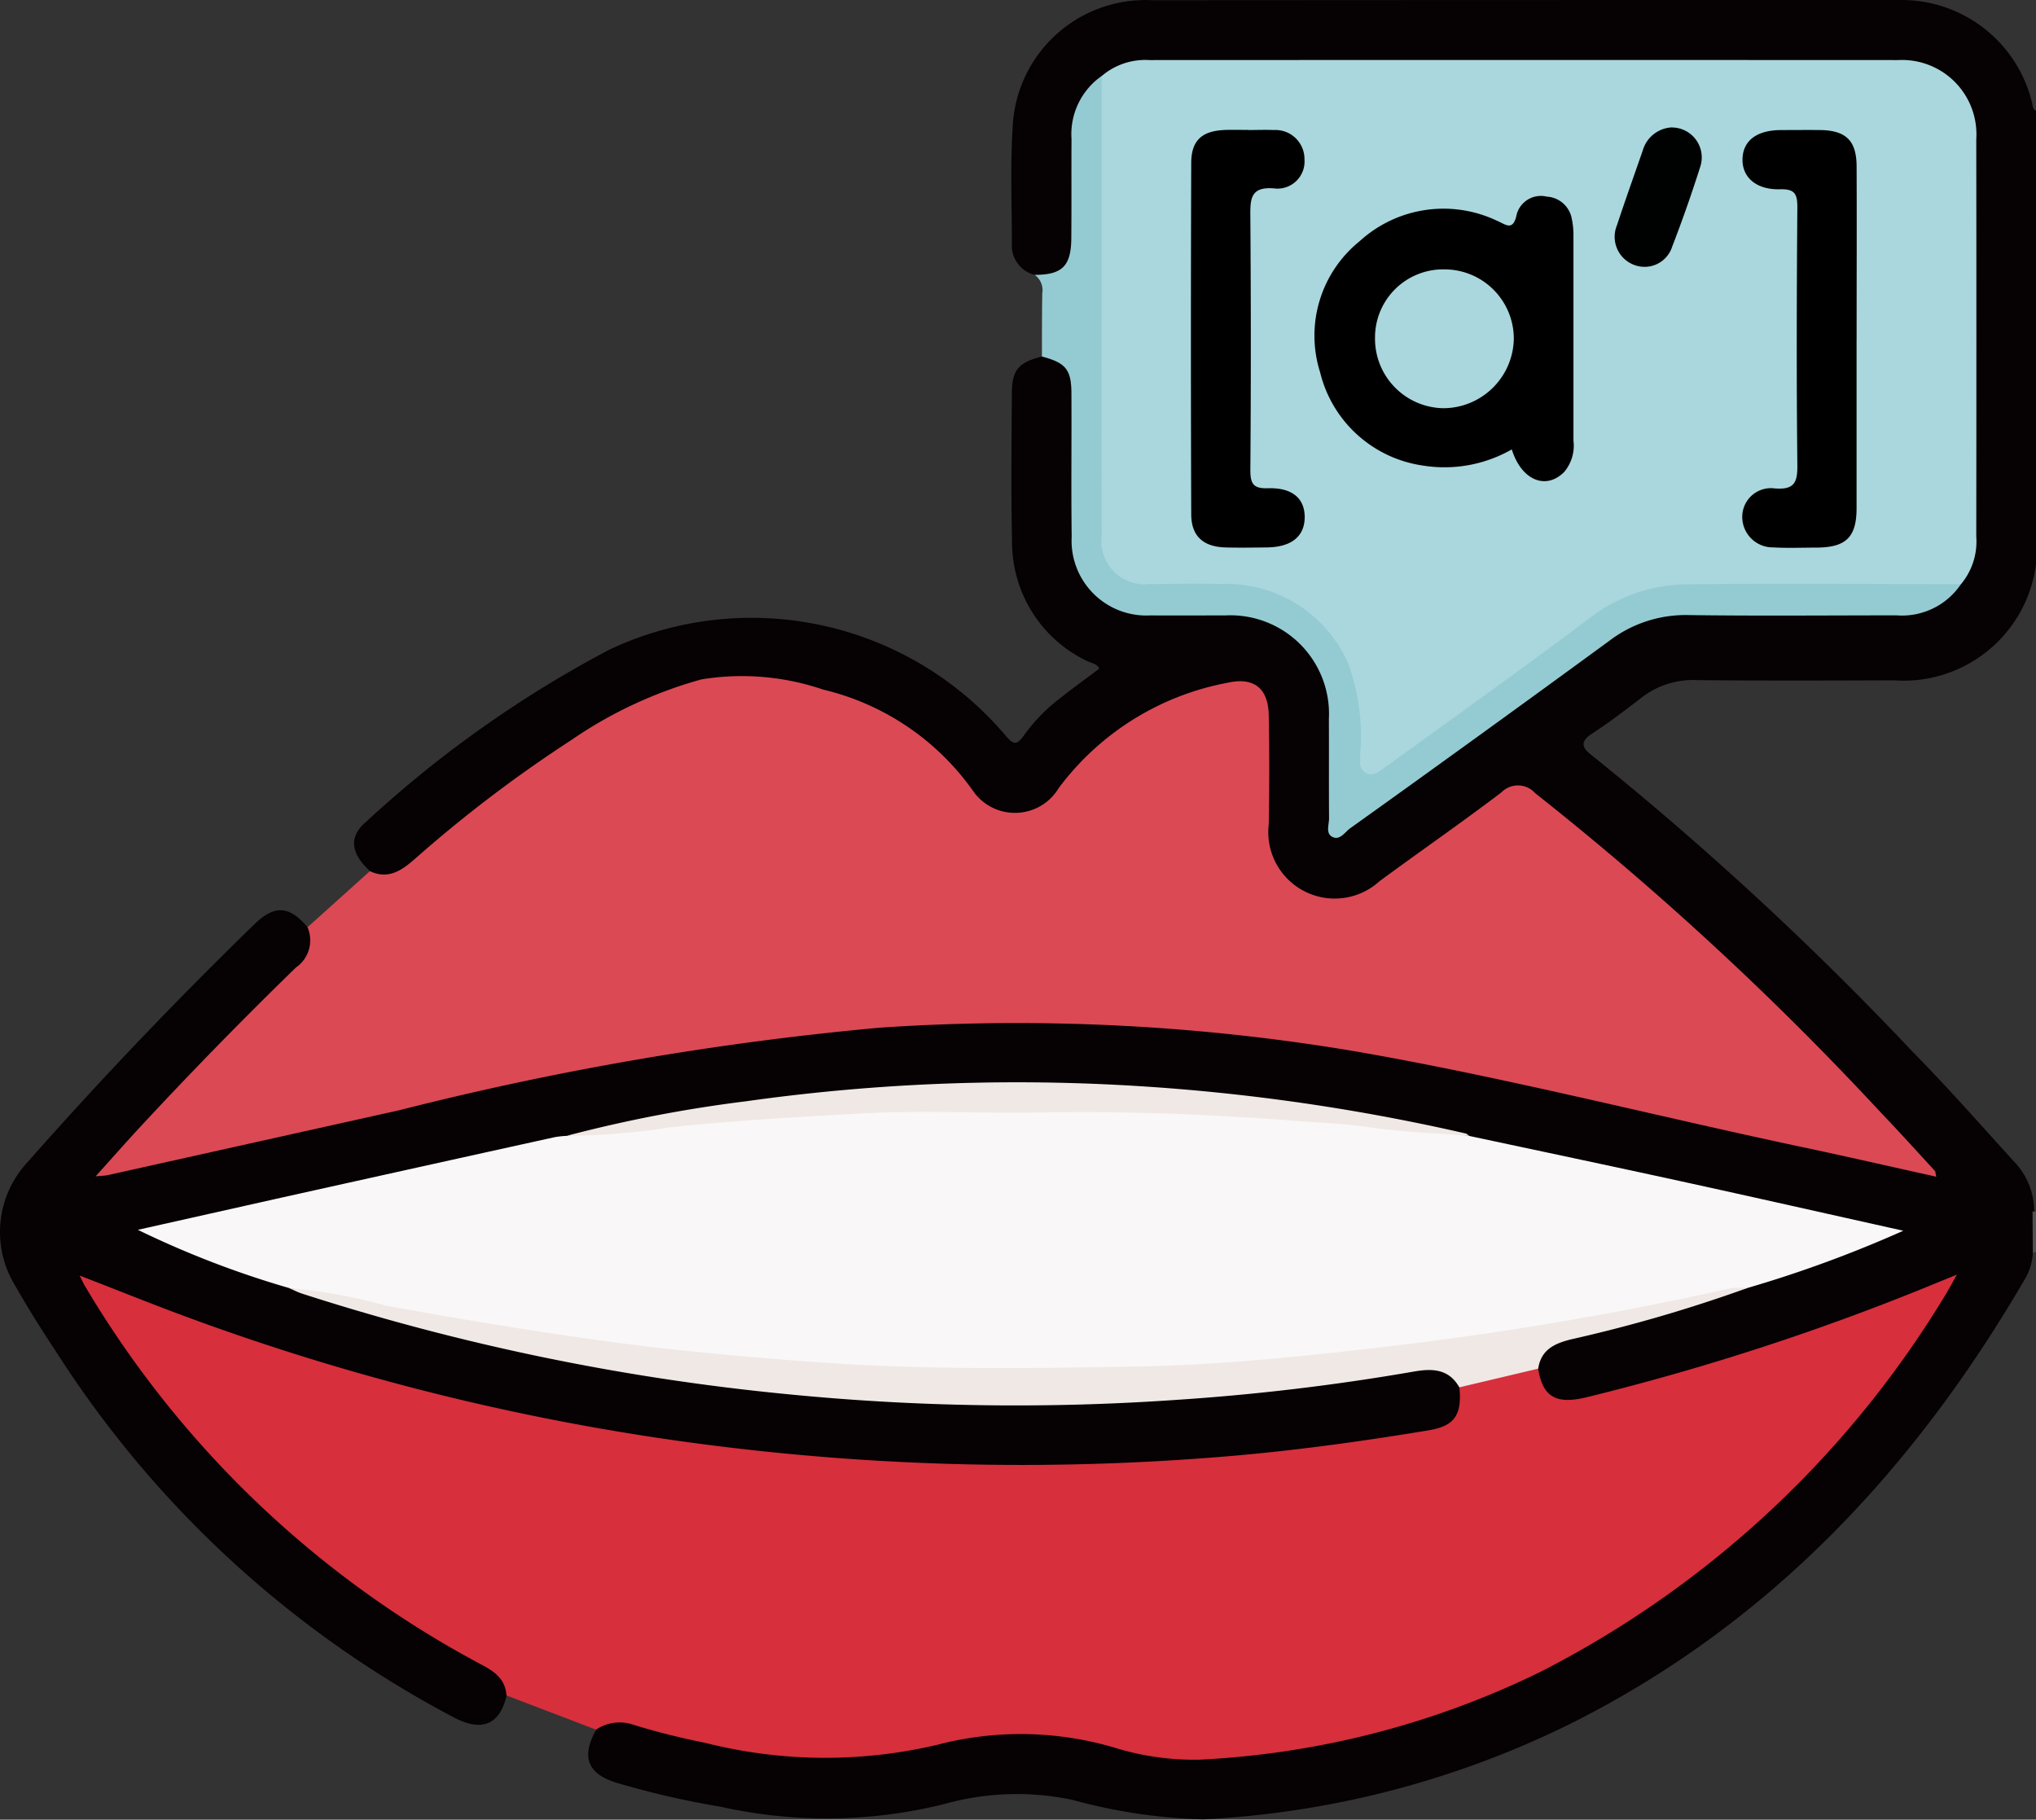 <svg id="_46" data-name="46" xmlns="http://www.w3.org/2000/svg" xmlns:xlink="http://www.w3.org/1999/xlink" width="71" height="63.463" viewBox="0 0 71 63.463">
  <rect x="0" y="0" width="71" height="63.463" fill="#333333" stroke="none"/>
  <defs>
    <clipPath id="clip-path">
      <rect id="Rectangle_47391" data-name="Rectangle 47391" width="71" height="63.463" fill="none"/>
    </clipPath>
  </defs>
  <g id="Group_176435" data-name="Group 176435" clip-path="url(#clip-path)">
    <path id="Path_189591" data-name="Path 189591" d="M17.666,59.133c-.232,1-.843,1.273-1.793.787A36.743,36.743,0,0,1,1.958,47.143c-.51-.767-1-1.551-1.456-2.35a3.571,3.571,0,0,1,.44-4.241q3.808-4.313,7.935-8.323c.7-.679,1.22-.642,1.847.109.408.288.264.645.1.984a2.9,2.9,0,0,1-.666.792C8,36.232,5.919,38.423,3.811,40.764c1.651-.36,3.195-.686,4.735-1.027,4.489-.993,8.962-2.063,13.473-2.951a74.863,74.863,0,0,1,8.37-1.113c1.613-.131,3.234-.163,4.839-.187,1.763-.026,3.547.065,5.322.189a70.722,70.722,0,0,1,10.208,1.464q7.719,1.689,15.428,3.424a5.274,5.274,0,0,0,.989.167c-.773-.806-1.429-1.531-2.1-2.225a115.857,115.857,0,0,0-10.365-9.7c-.378-.3-.787-.57-1.154-.887a.875.875,0,0,0-1.241,0c-1.211.887-2.431,1.763-3.651,2.64-.206.149-.415.293-.623.44a2.434,2.434,0,0,1-2.683.218,2.492,2.492,0,0,1-1.29-2.3c-.036-1.131-.008-2.265-.01-3.4a5.651,5.651,0,0,0-.017-.693.851.851,0,0,0-1.152-.833,9.429,9.429,0,0,0-5.562,3.271A2.642,2.642,0,0,1,35.9,28.4a2.112,2.112,0,0,1-2.249-.866A8.7,8.7,0,0,0,30.662,25a9.251,9.251,0,0,0-9.615.311,55.041,55.041,0,0,0-6.3,4.637,3.279,3.279,0,0,1-.781.57c-.374.16-.755.253-1.065-.138-.665-.618-.748-1.183-.155-1.7a39.872,39.872,0,0,1,8.5-6.02,11.612,11.612,0,0,1,13.795,2.964c.277.331.4.409.674.013a6.069,6.069,0,0,1,1.254-1.286c.448-.355.912-.69,1.369-1.034-.092-.183-.3-.192-.458-.277a4.594,4.594,0,0,1-2.587-4.19c-.038-1.708-.017-3.417-.006-5.126,0-.823.23-1.081,1.047-1.292.713-.1,1.118.25,1.157,1.06.046.945.011,1.892.016,2.839,0,.716-.022,1.432.009,2.147A2.6,2.6,0,0,0,40.4,21.278c.808,0,1.616-.006,2.424,0a3.618,3.618,0,0,1,3.685,3.683c.011,1.039,0,2.078.006,3.116,0,.246-.1.579.131.712s.452-.151.649-.292c2.911-2.08,5.8-4.191,8.7-6.287a4.707,4.707,0,0,1,2.964-.948c2.354.046,4.708.016,7.063.013a2.472,2.472,0,0,0,2.245-1.121,3.151,3.151,0,0,0,.436-1.722c0-4.457.005-8.913-.005-13.37A2.522,2.522,0,0,0,66.02,2.286C65.512,2.265,65,2.279,64.5,2.279q-11.881,0-23.761,0a3.948,3.948,0,0,0-2.129.486A2.618,2.618,0,0,0,37.524,5.1c-.049,1.129.011,2.26-.022,3.39-.029.99-.46,1.305-1.429,1.094a1.051,1.051,0,0,1-.786-1.093c0-1.34-.057-2.683.026-4.019A4.636,4.636,0,0,1,40.177.008Q51.37,0,62.564,0c1.247,0,2.5-.015,3.742,0A4.683,4.683,0,0,1,70.86,3.571c.03.107.012.234.141.293V19.669a4.654,4.654,0,0,1-4.947,4.058c-2.287.007-4.574.017-6.861-.008a2.936,2.936,0,0,0-1.935.6c-.565.437-1.135.874-1.736,1.264-.355.231-.424.443-.044.734A111.164,111.164,0,0,1,66.715,36.7c1.216,1.233,2.359,2.534,3.523,3.816a2.486,2.486,0,0,1,.691,1.9,8.727,8.727,0,0,1-.038,1.282,2.057,2.057,0,0,1-.317.977C66.762,51.2,61.782,56.55,54.958,60.02a32.532,32.532,0,0,1-13,3.431,18.973,18.973,0,0,1-4.566-.681,9.376,9.376,0,0,0-4.458.146,16.971,16.971,0,0,1-7.813.093,29.865,29.865,0,0,1-3.568-.819c-1.063-.31-1.3-.9-.764-1.864.328-.577.847-.479,1.338-.337a32.213,32.213,0,0,0,5.085,1.023,12.1,12.1,0,0,0,4.93-.251,10.546,10.546,0,0,1,5.821-.163,18.161,18.161,0,0,0,9.227-.175A30.367,30.367,0,0,0,60.676,53.4a39.723,39.723,0,0,0,6.977-8.286,1.413,1.413,0,0,1,.289-.341c-1.7.7-3.338,1.319-4.986,1.9a75.685,75.685,0,0,1-7.5,2.212,2.926,2.926,0,0,1-.547.081c-.922.04-1.334-.34-1.4-1.293.111-.751.68-1,1.305-1.157,1.789-.456,3.582-.9,5.335-1.486.241-.08.48-.166.719-.251,1.62-.516,3.225-1.073,4.906-1.795-4.974-1.093-9.825-2.18-14.686-3.23a76.045,76.045,0,0,0-10.6-1.6c-1.682-.141-3.373-.184-5.044-.186a55.112,55.112,0,0,0-5.528.217,77.634,77.634,0,0,0-9.974,1.567c-4.855,1.051-9.707,2.123-14.712,3.24,1.746.7,3.36,1.3,5.006,1.8A79.088,79.088,0,0,0,25.267,48.16c2.631.331,5.274.48,7.927.586A81.664,81.664,0,0,0,48.83,47.719a7.105,7.105,0,0,1,.962-.1,1.135,1.135,0,0,1,1.186.66c.226,1.078-.089,1.6-1.149,1.78a81.052,81.052,0,0,1-8.523,1.02c-1.935.125-3.875.252-5.806.236a85.525,85.525,0,0,1-24.307-3.6c-2.677-.815-5.3-1.758-7.906-2.837-.089.156.061.238.119.328a36.6,36.6,0,0,0,9.669,10.377c1.25.881,2.588,1.61,3.9,2.389.426.254.939.494.694,1.165" transform="translate(0 0)" fill="#060102"/>
    <path id="Path_189592" data-name="Path 189592" d="M157.687,93.99a.8.8,0,0,1,.121.022V95.4l-.11.036q-.006-.722-.011-1.444" transform="translate(-86.808 -51.742)" fill="#515151"/>
    <path id="Path_189593" data-name="Path 189593" d="M57.041,102.175c.156.986.618,1.259,1.686,1A85.481,85.481,0,0,0,71,99.16l.643-.262c-.191.336-.308.564-.445.779A35.184,35.184,0,0,1,57.122,112.75a30.352,30.352,0,0,1-11.9,3.064,9.35,9.35,0,0,1-2.934-.413,11.513,11.513,0,0,0-6.227-.1,17.046,17.046,0,0,1-8.072-.075A25.14,25.14,0,0,1,25.5,114.6a1.483,1.483,0,0,0-1.316.166l-3.122-1.192c-.039-.592-.446-.854-.919-1.1A35.363,35.363,0,0,1,6.358,99.285c-.049-.078-.084-.164-.18-.355,1.037.4,1.983.779,2.934,1.143A82.842,82.842,0,0,0,28.8,104.922a85.556,85.556,0,0,0,16.8.36c2.554-.191,5.091-.535,7.618-.954.9-.149,1.171-.529,1.075-1.5.014-.044.025-.106.059-.12a5.41,5.41,0,0,1,2.692-.532" transform="translate(-3.401 -54.444)" fill="#d72f3c"/>
    <path id="Path_189594" data-name="Path 189594" d="M16.983,59.226c.636.3,1.1-.019,1.555-.415a46.5,46.5,0,0,1,5.453-4.147,15.085,15.085,0,0,1,4.555-2.126,8.764,8.764,0,0,1,4.243.356A8.931,8.931,0,0,1,38,56.406a1.778,1.778,0,0,0,3-.073A9.522,9.522,0,0,1,46.9,52.654c.9-.2,1.408.185,1.427,1.126.025,1.27.021,2.541,0,3.811a2.317,2.317,0,0,0,3.859,1.989c1.412-1.041,2.857-2.039,4.253-3.1a.807.807,0,0,1,1.18.027A106.615,106.615,0,0,1,69.671,67.644c.638.667,1.258,1.353,1.883,2.032.026.028.022.085.05.206-1.6-.354-3.159-.712-4.726-1.044-5.184-1.1-10.322-2.424-15.546-3.33a71.049,71.049,0,0,0-16.558-.824,107.538,107.538,0,0,0-16.75,2.876Q12.93,68.694,7.836,69.829c-.088.019-.181.018-.419.041.541-.6,1-1.121,1.468-1.629q2.685-2.9,5.516-5.653a1.151,1.151,0,0,0,.406-1.406l2.176-1.956" transform="translate(-4.083 -28.844)" fill="#db4955"/>
    <path id="Path_189595" data-name="Path 189595" d="M80.251,12.828c.966,0,1.279-.3,1.287-1.275.01-1.153,0-2.307.007-3.461A2.478,2.478,0,0,1,82.6,5.89c.283.312.194.7.194,1.059q.01,7.071,0,14.142c0,.277-.009.555.01.832A1.388,1.388,0,0,0,84.35,23.4a26.194,26.194,0,0,1,3.114.088A4.754,4.754,0,0,1,91.8,28.33c.015.323,0,.647.013.97.01.2-.036.458.175.564s.394-.067.559-.188c1.135-.836,2.306-1.622,3.433-2.469,1.219-.917,2.479-1.777,3.7-2.7a5.764,5.764,0,0,1,3.514-1.1c2.842-.028,5.684-.011,8.526-.005.294,0,.609-.046.846.206a2.476,2.476,0,0,1-2.249,1.095c-2.423,0-4.846.024-7.269-.01a4.385,4.385,0,0,0-2.759.906q-4.494,3.288-9.024,6.528c-.19.137-.366.449-.639.294-.22-.125-.1-.422-.1-.641-.009-1.154,0-2.308-.006-3.462a3.437,3.437,0,0,0-3.6-3.613c-.877,0-1.754.006-2.631,0a2.606,2.606,0,0,1-2.738-2.744c-.022-1.661,0-3.323-.009-4.985,0-.852-.2-1.08-1.028-1.3,0-.735,0-1.471.012-2.206a.656.656,0,0,0-.27-.646" transform="translate(-44.179 -3.242)" fill="#94cbd3"/>
    <path id="Path_189596" data-name="Path 189596" d="M115.437,22.927c-3.187,0-6.375-.034-9.561.007a5.638,5.638,0,0,0-3.391,1.177c-2.368,1.782-4.783,3.5-7.184,5.241-.179.129-.386.3-.632.151s-.188-.4-.187-.626a7.411,7.411,0,0,0-.42-3.189,4.643,4.643,0,0,0-4.475-2.765c-.807-.026-1.616,0-2.425,0a1.513,1.513,0,0,1-1.692-1.711q-.009-4.781,0-9.562,0-3.222,0-6.443a2.339,2.339,0,0,1,1.663-.556q13.057-.006,26.115,0a2.593,2.593,0,0,1,2.719,2.762q.008,6.927,0,13.854a2.319,2.319,0,0,1-.533,1.663" transform="translate(-47.05 -2.556)" fill="#a9d7dd"/>
    <path id="Path_189597" data-name="Path 189597" d="M15.98,92.159A32.972,32.972,0,0,1,10.7,90.127q2.495-.559,4.989-1.118,4.781-1.063,9.564-2.117a3.459,3.459,0,0,1,.411-.042A63.209,63.209,0,0,1,33.211,86c1.127-.062,2.252-.183,3.382-.181,2.788,0,5.576-.041,8.364,0a87.729,87.729,0,0,1,11.218.855c.314.045.625.129.942.176,2.45.524,4.9,1.039,7.349,1.574,2.537.554,5.071,1.128,7.8,1.735a42.569,42.569,0,0,1-5.447,2c-1.594.358-3.169.788-4.777,1.093-3.336.633-6.7,1.081-10.072,1.417a107.327,107.327,0,0,1-14.721.423A108.836,108.836,0,0,1,18.994,92.9c-1.014-.213-1.994-.556-3.014-.74" transform="translate(-5.893 -47.236)" fill="#f9f7f7"/>
    <path id="Path_189598" data-name="Path 189598" d="M22.442,99.923a18.7,18.7,0,0,1,3.377.616c2.413.436,4.83.841,7.26,1.183,2.614.368,5.241.606,7.868.793,3.707.264,7.427.212,11.141.142,2.041-.039,4.084-.2,6.115-.412s4.052-.451,6.071-.75q4.257-.629,8.451-1.57a2.566,2.566,0,0,1,.552,0,51.472,51.472,0,0,1-6.139,1.787c-.575.143-1.047.361-1.143,1.021l-2.751.652c-.373-.66-.963-.661-1.606-.547a78.65,78.65,0,0,1-8.312.987,80.945,80.945,0,0,1-13.558-.206,80.235,80.235,0,0,1-16.891-3.506c-.149-.049-.29-.124-.435-.187" transform="translate(-12.354 -55)" fill="#efe8e5"/>
    <path id="Path_189599" data-name="Path 189599" d="M75.444,85.858c-1.187-.1-2.382-.137-3.556-.314-.729-.11-1.464-.133-2.188-.19-3.049-.238-6.105-.373-9.168-.316-2.064.038-4.134-.08-6.193.032-2.239.122-4.481.251-6.718.481a23.428,23.428,0,0,1-3.627.3,47.364,47.364,0,0,1,6.234-1.2,67.712,67.712,0,0,1,12.849-.578,70.671,70.671,0,0,1,12.254,1.7c.041.009.076.049.113.075" transform="translate(-24.219 -46.242)" fill="#efe8e5"/>
    <path id="Path_189600" data-name="Path 189600" d="M108.879,24.058a4.727,4.727,0,0,1-3.124.565,4.321,4.321,0,0,1-3.569-3.254,4.229,4.229,0,0,1,1.379-4.567,4.337,4.337,0,0,1,4.781-.718c.312.127.573.4.7-.23a.874.874,0,0,1,1.043-.608.938.938,0,0,1,.873.764,2.742,2.742,0,0,1,.06.616c0,2.377,0,4.753,0,7.13a1.421,1.421,0,0,1-.324,1.094c-.641.644-1.495.285-1.828-.792" transform="translate(-56.152 -8.389)"/>
    <path id="Path_189601" data-name="Path 189601" d="M94.381,10.083c.3,0,.6-.012.9,0a1.012,1.012,0,0,1,1.068,1.022.947.947,0,0,1-.987,1.021c-.931-.107-.906.384-.9,1.041q.032,4.4,0,8.79c0,.479.123.635.614.619.842-.026,1.277.35,1.281,1,0,.679-.459,1.054-1.326,1.064-.484.005-.97.014-1.453,0-.765-.027-1.175-.4-1.178-1.152q-.022-6.125,0-12.25c0-.811.389-1.139,1.223-1.159.254-.006.507,0,.761,0Z" transform="translate(-50.859 -5.548)"/>
    <path id="Path_189602" data-name="Path 189602" d="M139.15,17.375c0,1.963,0,3.926,0,5.89,0,1.013-.365,1.371-1.38,1.38-.508,0-1.017.022-1.524-.007a1.065,1.065,0,0,1-1.082-1.108,1,1,0,0,1,1.138-.948c.656.049.79-.186.783-.8-.032-3-.024-6,0-9.007,0-.466-.093-.641-.6-.627-.841.024-1.34-.426-1.312-1.077.026-.624.5-.981,1.328-.988.462,0,.924-.006,1.386,0,.894.014,1.26.369,1.264,1.266.009,2.009,0,4.019,0,6.028" transform="translate(-74.407 -5.547)"/>
    <path id="Path_189603" data-name="Path 189603" d="M127.288,9.892a1.044,1.044,0,0,1,.983,1.356c-.3.944-.627,1.879-.983,2.8a1.011,1.011,0,0,1-1.35.628,1.046,1.046,0,0,1-.575-1.375c.287-.875.6-1.742.9-2.612a1.111,1.111,0,0,1,1.022-.8" transform="translate(-68.975 -5.446)" fill="#000101"/>
    <path id="Path_189604" data-name="Path 189604" d="M109.11,20.9a2.418,2.418,0,0,1,2.405,2.435,2.466,2.466,0,0,1-2.455,2.407,2.424,2.424,0,0,1-2.385-2.457A2.376,2.376,0,0,1,109.11,20.9" transform="translate(-58.725 -11.505)" fill="#a9d7dd"/>
  </g>
</svg>
